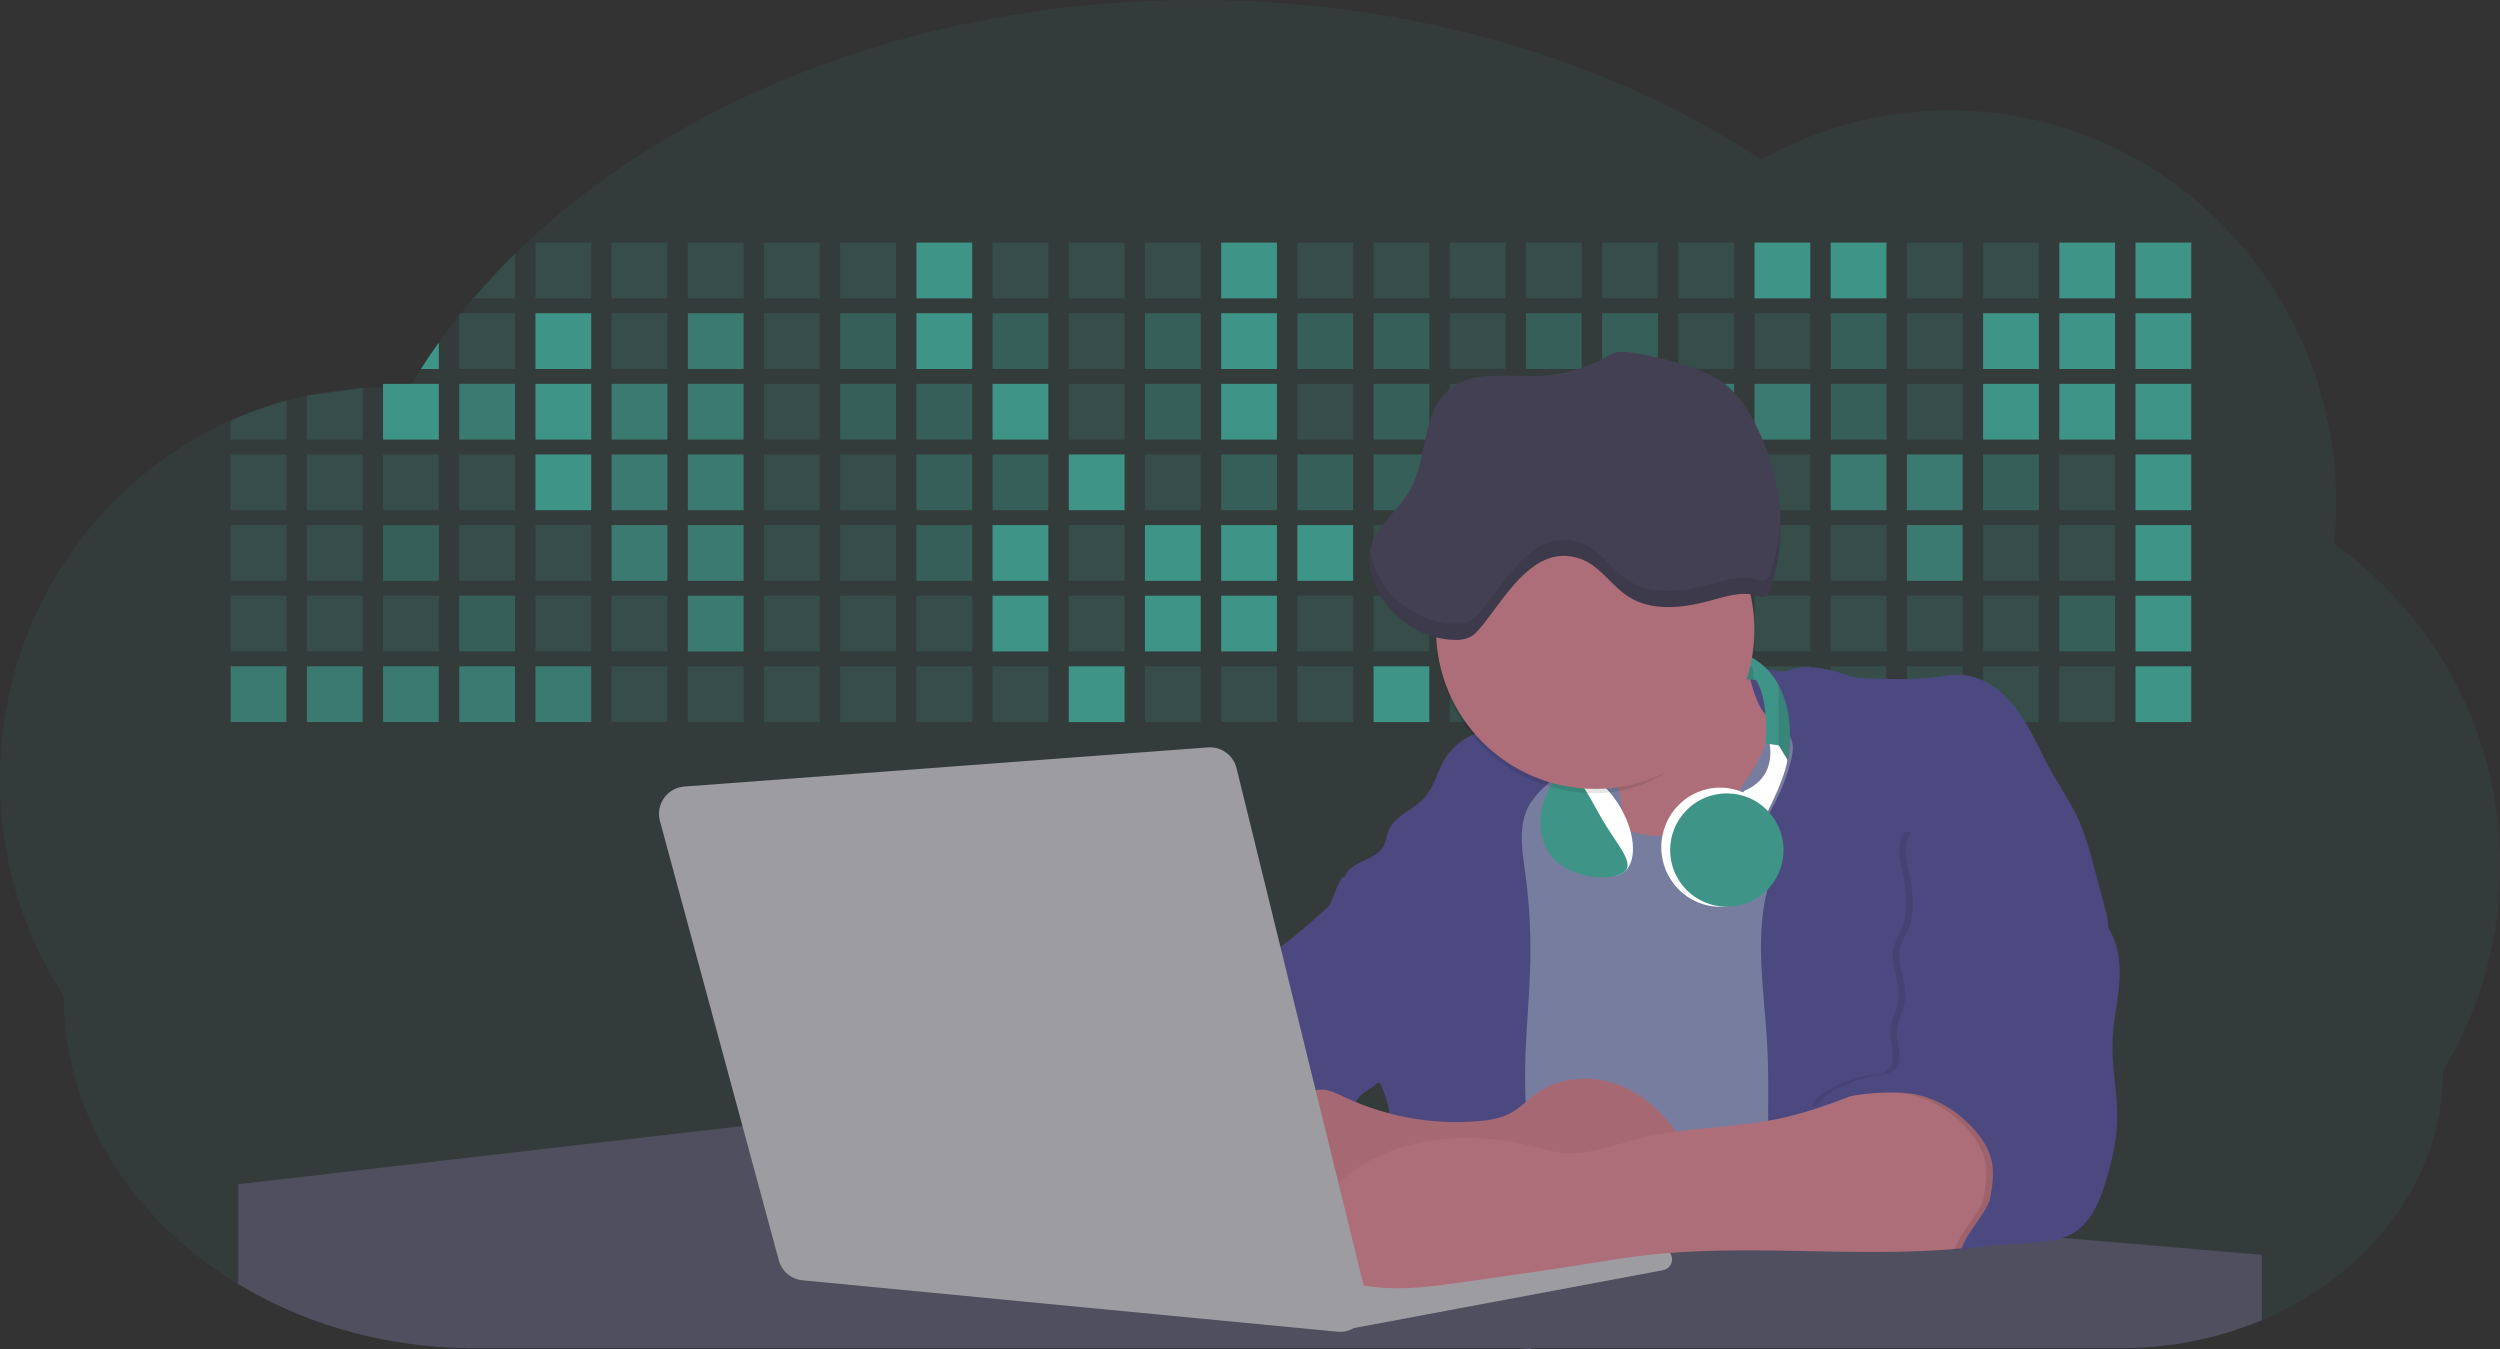<svg id="aa7bae02-e79e-4d6b-a496-aba15f39787c" data-name="Layer 1" xmlns="http://www.w3.org/2000/svg" width="1144" height="617.32" viewBox="0 0 1144 617.32"><rect x="0" y="0" width="1144" height="617.32" fill="#333333" stroke="none"/><title>developer activity</title><path d="M1172,537.57a181.92,181.92,0,0,1-6.85,49.6,180.06,180.06,0,0,1-19.27,44.28c0,50.1-33.82,93.4-82.91,114a167.3,167.3,0,0,1-64.73,12.8H245.17c-40.25,0-77.55-10.86-108.14-29.36A185.76,185.76,0,0,1,112.2,711c-34-29.22-55.08-69.6-55.08-114.2A180.5,180.5,0,0,1,28,498.08c0-73.36,43.39-136.44,105.55-164.29a174.52,174.52,0,0,1,25.51-9.12q4.63-1.26,9.36-2.26a175.39,175.39,0,0,1,25.51-3.5q4.65-.29,9.35-.33H205c3.46,0,6.89.12,10.3.32l1.12-1.9q2.06-3.44,4.22-6.81,3.9-6.14,8.18-12.1,4.48-6.29,9.35-12.38l.83-1q2.76-3.44,5.64-6.8,9-10.49,19-20.35c72.11-70.68,185.08-116.18,312.08-116.18,98.82,0,189.15,27.55,258.34,73.07A174.18,174.18,0,0,1,920,191.86c97.74,0,177,80.37,177,179.51a184.9,184.9,0,0,1-1,18.78A180,180,0,0,1,1172,537.57Z" transform="translate(-28 -141.34)" fill="#3e9587" opacity="0.1"/><path d="M263.66,257.52v20.35h-19Q253.59,267.39,263.66,257.52Z" transform="translate(-28 -141.34)" fill="#3e9587" opacity="0.2"/><rect x="245.02" y="111.02" width="25.51" height="25.51" fill="#3e9587" opacity="0.2"/><rect x="279.88" y="111.02" width="25.51" height="25.51" fill="#3e9587" opacity="0.2"/><rect x="314.75" y="111.02" width="25.51" height="25.51" fill="#3e9587" opacity="0.2"/><rect x="349.61" y="111.02" width="25.51" height="25.51" fill="#3e9587" opacity="0.2"/><rect x="384.48" y="111.02" width="25.51" height="25.51" fill="#3e9587" opacity="0.2"/><rect x="419.35" y="111.02" width="25.51" height="25.51" fill="#3e9587"/><rect x="454.21" y="111.02" width="25.51" height="25.51" fill="#3e9587" opacity="0.2"/><rect x="489.08" y="111.02" width="25.51" height="25.51" fill="#3e9587" opacity="0.2"/><rect x="523.94" y="111.02" width="25.51" height="25.51" fill="#3e9587" opacity="0.2"/><rect x="558.81" y="111.02" width="25.51" height="25.51" fill="#3e9587"/><rect x="593.68" y="111.02" width="25.51" height="25.51" fill="#3e9587" opacity="0.2"/><rect x="628.54" y="111.02" width="25.51" height="25.51" fill="#3e9587" opacity="0.2"/><rect x="663.41" y="111.02" width="25.51" height="25.51" fill="#3e9587" opacity="0.2"/><rect x="698.28" y="111.02" width="25.51" height="25.51" fill="#3e9587" opacity="0.2"/><rect x="733.14" y="111.02" width="25.51" height="25.51" fill="#3e9587" opacity="0.2"/><rect x="768.01" y="111.02" width="25.51" height="25.51" fill="#3e9587" opacity="0.2"/><rect x="802.87" y="111.02" width="25.51" height="25.51" fill="#3e9587"/><rect x="837.74" y="111.02" width="25.51" height="25.51" fill="#3e9587"/><rect x="872.61" y="111.02" width="25.51" height="25.51" fill="#3e9587" opacity="0.2"/><rect x="907.47" y="111.02" width="25.51" height="25.51" fill="#3e9587" opacity="0.2"/><rect x="942.34" y="111.02" width="25.51" height="25.51" fill="#3e9587"/><rect x="977.2" y="111.02" width="25.51" height="25.51" fill="#3e9587"/><path d="M228.8,298.08v12.1h-8.18Q224.52,304,228.8,298.08Z" transform="translate(-28 -141.34)" fill="#3e9587"/><rect x="210.15" y="143.33" width="25.51" height="25.51" fill="#3e9587" opacity="0.2"/><rect x="245.02" y="143.33" width="25.51" height="25.51" fill="#3e9587"/><rect x="279.88" y="143.33" width="25.51" height="25.51" fill="#3e9587" opacity="0.2"/><rect x="314.75" y="143.33" width="25.51" height="25.51" fill="#3e9587" opacity="0.7"/><rect x="349.61" y="143.33" width="25.51" height="25.51" fill="#3e9587" opacity="0.2"/><rect x="384.48" y="143.33" width="25.51" height="25.51" fill="#3e9587" opacity="0.4"/><rect x="419.35" y="143.33" width="25.51" height="25.51" fill="#3e9587"/><rect x="454.21" y="143.33" width="25.51" height="25.51" fill="#3e9587" opacity="0.4"/><rect x="489.08" y="143.33" width="25.51" height="25.51" fill="#3e9587" opacity="0.2"/><rect x="523.94" y="143.33" width="25.51" height="25.51" fill="#3e9587" opacity="0.4"/><rect x="558.81" y="143.33" width="25.51" height="25.51" fill="#3e9587"/><rect x="593.68" y="143.33" width="25.51" height="25.51" fill="#3e9587" opacity="0.4"/><rect x="628.54" y="143.33" width="25.51" height="25.51" fill="#3e9587" opacity="0.4"/><rect x="663.41" y="143.33" width="25.51" height="25.51" fill="#3e9587" opacity="0.2"/><rect x="698.28" y="143.33" width="25.51" height="25.51" fill="#3e9587" opacity="0.4"/><rect x="733.14" y="143.33" width="25.51" height="25.51" fill="#3e9587" opacity="0.4"/><rect x="768.01" y="143.33" width="25.51" height="25.51" fill="#3e9587" opacity="0.2"/><rect x="802.87" y="143.33" width="25.51" height="25.51" fill="#3e9587" opacity="0.2"/><rect x="837.74" y="143.33" width="25.51" height="25.51" fill="#3e9587" opacity="0.4"/><rect x="872.61" y="143.33" width="25.51" height="25.51" fill="#3e9587" opacity="0.2"/><rect x="907.47" y="143.33" width="25.51" height="25.51" fill="#3e9587"/><rect x="942.34" y="143.33" width="25.51" height="25.51" fill="#3e9587"/><rect x="977.2" y="143.33" width="25.51" height="25.51" fill="#3e9587"/><path d="M159.06,324.67V342.5H133.55v-8.71A174.52,174.52,0,0,1,159.06,324.67Z" transform="translate(-28 -141.34)" fill="#3e9587" opacity="0.2"/><polygon points="165.93 177.57 165.93 201.16 140.42 201.16 140.42 181.07 165.93 177.57" fill="#3e9587" opacity="0.2"/><rect x="175.28" y="175.65" width="25.51" height="25.51" fill="#3e9587"/><rect x="210.15" y="175.65" width="25.51" height="25.51" fill="#3e9587" opacity="0.7"/><rect x="245.02" y="175.65" width="25.51" height="25.51" fill="#3e9587"/><rect x="279.88" y="175.65" width="25.51" height="25.51" fill="#3e9587" opacity="0.7"/><rect x="314.75" y="175.65" width="25.51" height="25.51" fill="#3e9587" opacity="0.7"/><rect x="349.61" y="175.65" width="25.51" height="25.51" fill="#3e9587" opacity="0.2"/><rect x="384.48" y="175.65" width="25.51" height="25.51" fill="#3e9587" opacity="0.4"/><rect x="419.35" y="175.65" width="25.51" height="25.51" fill="#3e9587" opacity="0.4"/><rect x="454.21" y="175.65" width="25.51" height="25.51" fill="#3e9587"/><rect x="489.08" y="175.65" width="25.51" height="25.51" fill="#3e9587" opacity="0.2"/><rect x="523.94" y="175.65" width="25.51" height="25.51" fill="#3e9587" opacity="0.4"/><rect x="558.81" y="175.65" width="25.51" height="25.51" fill="#3e9587"/><rect x="593.68" y="175.65" width="25.51" height="25.51" fill="#3e9587" opacity="0.2"/><rect x="628.54" y="175.65" width="25.51" height="25.51" fill="#3e9587" opacity="0.4"/><rect x="663.41" y="175.65" width="25.51" height="25.51" fill="#3e9587" opacity="0.2"/><rect x="698.28" y="175.65" width="25.51" height="25.51" fill="#3e9587"/><rect x="733.14" y="175.65" width="25.51" height="25.51" fill="#3e9587" opacity="0.2"/><rect x="768.01" y="175.65" width="25.51" height="25.51" fill="#3e9587" opacity="0.7"/><rect x="802.87" y="175.65" width="25.51" height="25.51" fill="#3e9587" opacity="0.7"/><rect x="837.74" y="175.65" width="25.51" height="25.51" fill="#3e9587" opacity="0.4"/><rect x="872.61" y="175.65" width="25.51" height="25.51" fill="#3e9587" opacity="0.2"/><rect x="907.47" y="175.65" width="25.51" height="25.51" fill="#3e9587"/><rect x="942.34" y="175.65" width="25.51" height="25.51" fill="#3e9587"/><rect x="977.2" y="175.65" width="25.51" height="25.51" fill="#3e9587"/><rect x="105.55" y="207.96" width="25.51" height="25.51" fill="#3e9587" opacity="0.2"/><rect x="140.42" y="207.96" width="25.51" height="25.51" fill="#3e9587" opacity="0.2"/><rect x="175.28" y="207.96" width="25.51" height="25.51" fill="#3e9587" opacity="0.2"/><rect x="210.15" y="207.96" width="25.51" height="25.51" fill="#3e9587" opacity="0.2"/><rect x="245.02" y="207.96" width="25.51" height="25.51" fill="#3e9587"/><rect x="279.88" y="207.96" width="25.51" height="25.51" fill="#3e9587" opacity="0.7"/><rect x="314.75" y="207.96" width="25.51" height="25.51" fill="#3e9587" opacity="0.7"/><rect x="349.61" y="207.96" width="25.51" height="25.51" fill="#3e9587" opacity="0.2"/><rect x="384.48" y="207.96" width="25.51" height="25.51" fill="#3e9587" opacity="0.2"/><rect x="419.35" y="207.96" width="25.51" height="25.51" fill="#3e9587" opacity="0.4"/><rect x="454.21" y="207.96" width="25.51" height="25.51" fill="#3e9587" opacity="0.4"/><rect x="489.08" y="207.96" width="25.51" height="25.51" fill="#3e9587"/><rect x="523.94" y="207.96" width="25.51" height="25.51" fill="#3e9587" opacity="0.2"/><rect x="558.81" y="207.96" width="25.51" height="25.51" fill="#3e9587" opacity="0.4"/><rect x="593.68" y="207.96" width="25.51" height="25.51" fill="#3e9587" opacity="0.4"/><rect x="628.54" y="207.96" width="25.51" height="25.51" fill="#3e9587" opacity="0.4"/><rect x="663.41" y="207.96" width="25.51" height="25.51" fill="#3e9587" opacity="0.4"/><rect x="698.28" y="207.96" width="25.51" height="25.51" fill="#3e9587" opacity="0.2"/><rect x="733.14" y="207.96" width="25.51" height="25.51" fill="#3e9587" opacity="0.2"/><rect x="768.01" y="207.96" width="25.51" height="25.51" fill="#3e9587" opacity="0.2"/><rect x="802.87" y="207.96" width="25.51" height="25.51" fill="#3e9587" opacity="0.2"/><rect x="837.74" y="207.96" width="25.51" height="25.51" fill="#3e9587" opacity="0.7"/><rect x="872.61" y="207.96" width="25.51" height="25.51" fill="#3e9587" opacity="0.7"/><rect x="907.47" y="207.96" width="25.51" height="25.51" fill="#3e9587" opacity="0.4"/><rect x="942.34" y="207.96" width="25.51" height="25.51" fill="#3e9587" opacity="0.2"/><rect x="977.2" y="207.96" width="25.51" height="25.51" fill="#3e9587"/><rect x="105.55" y="240.28" width="25.51" height="25.51" fill="#3e9587" opacity="0.2"/><rect x="140.42" y="240.28" width="25.51" height="25.51" fill="#3e9587" opacity="0.2"/><rect x="175.28" y="240.28" width="25.51" height="25.51" fill="#3e9587" opacity="0.4"/><rect x="210.15" y="240.28" width="25.51" height="25.51" fill="#3e9587" opacity="0.2"/><rect x="245.02" y="240.28" width="25.51" height="25.51" fill="#3e9587" opacity="0.2"/><rect x="279.88" y="240.28" width="25.51" height="25.51" fill="#3e9587" opacity="0.7"/><rect x="314.75" y="240.28" width="25.51" height="25.51" fill="#3e9587" opacity="0.7"/><rect x="349.61" y="240.28" width="25.51" height="25.51" fill="#3e9587" opacity="0.2"/><rect x="384.48" y="240.28" width="25.51" height="25.51" fill="#3e9587" opacity="0.2"/><rect x="419.35" y="240.28" width="25.51" height="25.51" fill="#3e9587" opacity="0.4"/><rect x="454.21" y="240.28" width="25.51" height="25.51" fill="#3e9587"/><rect x="489.08" y="240.28" width="25.51" height="25.51" fill="#3e9587" opacity="0.2"/><rect x="523.94" y="240.28" width="25.51" height="25.51" fill="#3e9587"/><rect x="558.81" y="240.28" width="25.51" height="25.51" fill="#3e9587"/><rect x="593.68" y="240.28" width="25.51" height="25.51" fill="#3e9587"/><rect x="628.54" y="240.28" width="25.51" height="25.51" fill="#3e9587" opacity="0.2"/><rect x="663.41" y="240.28" width="25.51" height="25.51" fill="#3e9587"/><rect x="698.28" y="240.28" width="25.51" height="25.51" fill="#3e9587" opacity="0.2"/><rect x="733.14" y="240.28" width="25.51" height="25.51" fill="#3e9587" opacity="0.2"/><rect x="768.01" y="240.28" width="25.51" height="25.51" fill="#3e9587" opacity="0.2"/><rect x="802.87" y="240.28" width="25.51" height="25.51" fill="#3e9587" opacity="0.2"/><rect x="837.74" y="240.28" width="25.51" height="25.51" fill="#3e9587" opacity="0.2"/><rect x="872.61" y="240.28" width="25.51" height="25.51" fill="#3e9587" opacity="0.7"/><rect x="907.47" y="240.28" width="25.51" height="25.51" fill="#3e9587" opacity="0.2"/><rect x="942.34" y="240.28" width="25.51" height="25.51" fill="#3e9587" opacity="0.2"/><rect x="977.2" y="240.28" width="25.51" height="25.51" fill="#3e9587"/><rect x="105.55" y="272.59" width="25.51" height="25.51" fill="#3e9587" opacity="0.2"/><rect x="140.42" y="272.59" width="25.51" height="25.51" fill="#3e9587" opacity="0.2"/><rect x="175.28" y="272.59" width="25.51" height="25.51" fill="#3e9587" opacity="0.2"/><rect x="210.15" y="272.59" width="25.51" height="25.51" fill="#3e9587" opacity="0.4"/><rect x="245.02" y="272.59" width="25.51" height="25.51" fill="#3e9587" opacity="0.2"/><rect x="279.88" y="272.59" width="25.51" height="25.51" fill="#3e9587" opacity="0.2"/><rect x="314.75" y="272.59" width="25.51" height="25.51" fill="#3e9587" opacity="0.7"/><rect x="349.61" y="272.59" width="25.51" height="25.51" fill="#3e9587" opacity="0.2"/><rect x="384.48" y="272.59" width="25.51" height="25.51" fill="#3e9587" opacity="0.2"/><rect x="419.35" y="272.59" width="25.51" height="25.51" fill="#3e9587" opacity="0.2"/><rect x="454.21" y="272.59" width="25.51" height="25.51" fill="#3e9587"/><rect x="489.08" y="272.59" width="25.51" height="25.51" fill="#3e9587" opacity="0.2"/><rect x="523.94" y="272.59" width="25.51" height="25.51" fill="#3e9587"/><rect x="558.81" y="272.59" width="25.51" height="25.51" fill="#3e9587"/><rect x="593.68" y="272.59" width="25.51" height="25.51" fill="#3e9587" opacity="0.2"/><rect x="628.54" y="272.59" width="25.51" height="25.51" fill="#3e9587" opacity="0.2"/><rect x="663.41" y="272.59" width="25.51" height="25.51" fill="#3e9587" opacity="0.2"/><rect x="698.28" y="272.59" width="25.51" height="25.51" fill="#3e9587" opacity="0.2"/><rect x="733.14" y="272.59" width="25.51" height="25.51" fill="#3e9587" opacity="0.2"/><rect x="768.01" y="272.59" width="25.51" height="25.51" fill="#3e9587" opacity="0.2"/><rect x="802.87" y="272.59" width="25.51" height="25.51" fill="#3e9587" opacity="0.2"/><rect x="837.74" y="272.59" width="25.51" height="25.51" fill="#3e9587" opacity="0.2"/><rect x="872.61" y="272.59" width="25.51" height="25.51" fill="#3e9587" opacity="0.2"/><rect x="907.47" y="272.59" width="25.51" height="25.51" fill="#3e9587" opacity="0.2"/><rect x="942.34" y="272.59" width="25.51" height="25.51" fill="#3e9587" opacity="0.4"/><rect x="977.2" y="272.59" width="25.51" height="25.51" fill="#3e9587"/><rect x="105.55" y="304.91" width="25.51" height="25.51" fill="#3e9587" opacity="0.7"/><rect x="140.42" y="304.91" width="25.51" height="25.51" fill="#3e9587" opacity="0.7"/><rect x="175.28" y="304.91" width="25.51" height="25.51" fill="#3e9587" opacity="0.7"/><rect x="210.15" y="304.91" width="25.51" height="25.51" fill="#3e9587" opacity="0.7"/><rect x="245.02" y="304.91" width="25.51" height="25.51" fill="#3e9587" opacity="0.7"/><rect x="279.88" y="304.91" width="25.51" height="25.51" fill="#3e9587" opacity="0.2"/><rect x="314.75" y="304.91" width="25.51" height="25.51" fill="#3e9587" opacity="0.2"/><rect x="349.61" y="304.91" width="25.51" height="25.51" fill="#3e9587" opacity="0.2"/><rect x="384.48" y="304.91" width="25.51" height="25.51" fill="#3e9587" opacity="0.2"/><rect x="419.35" y="304.91" width="25.51" height="25.51" fill="#3e9587" opacity="0.2"/><rect x="454.21" y="304.91" width="25.51" height="25.51" fill="#3e9587" opacity="0.2"/><rect x="489.08" y="304.91" width="25.51" height="25.51" fill="#3e9587"/><rect x="523.94" y="304.91" width="25.51" height="25.51" fill="#3e9587" opacity="0.2"/><rect x="558.81" y="304.91" width="25.51" height="25.51" fill="#3e9587" opacity="0.2"/><rect x="593.68" y="304.91" width="25.51" height="25.51" fill="#3e9587" opacity="0.2"/><rect x="628.54" y="304.91" width="25.51" height="25.51" fill="#3e9587"/><rect x="663.41" y="304.91" width="25.51" height="25.51" fill="#3e9587" opacity="0.2"/><rect x="698.28" y="304.91" width="25.51" height="25.51" fill="#3e9587" opacity="0.2"/><rect x="733.14" y="304.91" width="25.51" height="25.51" fill="#3e9587" opacity="0.2"/><rect x="768.01" y="304.91" width="25.51" height="25.51" fill="#3e9587" opacity="0.2"/><rect x="802.87" y="304.91" width="25.51" height="25.51" fill="#3e9587" opacity="0.2"/><rect x="837.74" y="304.91" width="25.51" height="25.51" fill="#3e9587" opacity="0.2"/><rect x="872.61" y="304.91" width="25.51" height="25.51" fill="#3e9587" opacity="0.2"/><rect x="907.47" y="304.91" width="25.51" height="25.51" fill="#3e9587" opacity="0.2"/><rect x="942.34" y="304.91" width="25.51" height="25.51" fill="#3e9587" opacity="0.2"/><rect x="977.2" y="304.91" width="25.51" height="25.51" fill="#3e9587"/><circle cx="734.52" cy="363.89" r="34.87" fill="#767d9f"/><path d="M760.71,460.87q5.22,22.78,8.86,45.9c.73,4.58,1.38,9.41-.28,13.74-1.39,3.61-4.22,6.43-6.44,9.59s-3.9,7.21-2.55,10.83,5.29,5.6,9.05,6.62c10.76,2.9,22.23.79,32.94-2.35a53.29,53.29,0,0,0,13.81-5.72c4.54-2.88,8.26-6.88,11.68-11,15.61-18.93,25.83-41.65,35.45-64.23a39.12,39.12,0,0,1-33.11-13.34c-3.94-4.63-6.83-11.08-4.61-16.74-6.51,3.57-14.24,3.81-21.25,6.25a75.49,75.49,0,0,0-12.5,6.15q-7.18,4.15-14.28,8.46C772.07,458.29,767,461.19,760.71,460.87Z" transform="translate(-28 -141.34)" fill="#ae6e79"/><path d="M833.64,487.05c-6.11,11.89-14.06,23.32-25.41,30.4s-26.63,9-38,2c-5.6-3.42-9.84-8.62-14.73-13s-11-8.13-17.57-7.56c-7.24.63-12.91,6.28-17.76,11.69-7.36,8.22-14.47,16.79-19.68,26.52-10,18.7-12.37,40.56-11.93,61.76s3.51,42.29,3.58,63.49c.1,26.08-4.32,51.95-8.79,77.64,41.1-5.06,82.25,6,123.44,10.19,26.36,2.71,52.92,2.65,79.42,2.58,4.66,0,9.62-.12,13.5-2.7a18.2,18.2,0,0,0,5.59-6.64c3.66-6.75,5.13-14.45,6.15-22.06,2.59-19.22,2.67-38.68,2.74-58.08.18-47,.35-94.17-5.62-140.8-1.47-11.47-3.35-23-7.75-33.73s-11.58-20.6-21.62-26.35c-6.45-3.7-21.4-10.14-29-6.41C841.67,460.15,837.73,479.09,833.64,487.05Z" transform="translate(-28 -141.34)" fill="#767d9f"/><path d="M836.68,619.77c-1.55-29-7.86-59.95,5.57-85.69,3.3-6.32-8.54-14.21-4.88-20.33a92.08,92.08,0,0,0,10.06-23.93c.76-2.89,1.37-5.95.65-8.85-1.33-5.29-6.56-8.44-11-11.66-4.9-3.56-7.42-14.41-9-20.28s12.57,1.2,18.26-.89c7.9-2.89,17.94-1.07,25.82,1.86,4.4,1.62,9.18,1.76,13.87,1.88,9.11.24,18.25.47,27.29-.65,4.06-.51,8.13-1.28,12.21-1.05,10.41.59,19.46,7.71,25.62,16.13s10.08,18.23,15.13,27.35c4.21,7.6,9.23,14.78,12.82,22.69,3.18,7,5.19,14.52,7.18,22l5.13,19.19a25.58,25.58,0,0,1,1.26,8.51c-.26,3.07-1.62,5.93-3,8.66A164.12,164.12,0,0,1,971,603.2c-10.79,13.23-23.89,25.16-30.3,41-2.5,6.17-3.89,12.73-5.16,19.27a707.94,707.94,0,0,0-10.9,79.15,174.2,174.2,0,0,0-36.52-12.21,177.61,177.61,0,0,0-19-3c-5.59-.58-12.8.52-18.12-1-8.9-2.53-9.88-17.58-11.23-25.46-2.16-12.55-2.59-25.32-2.67-38C837,648.53,837.45,634.14,836.68,619.77Z" transform="translate(-28 -141.34)" fill="#4c4981"/><path d="M641.23,565.54c4.21,24,8.85,48.07,18,70.62-.23.22-.46.42-.69.62-.81.69-1.65,1.34-2.53,2-2.05,1.44-4.3,2.66-6,4.54a8,8,0,0,0-1.5,2.45,5.48,5.48,0,0,0,0,4.47c-4.77,2.11-10.31,1.46-15.66,1.26-4.61-.17-9.08,0-12.78,2.53-5.14,3.54-6.69,10.34-7.52,16.52q-.46,3.38-.79,6.77-.32,3.15-.52,6.32a188.61,188.61,0,0,0-.19,21q.08,1.92.21,3.84c-16.34-.39-31.23-8.91-45.32-17.19-3.22-1.89-6.54-3.88-8.63-7A15.8,15.8,0,0,1,555,674c0-.51.09-1,.16-1.52a41.58,41.58,0,0,1,2.29-8.68,107.2,107.2,0,0,1,19.19-32.65c3.58-4.18,7.61-8.27,9.28-13.52.73-2.29,1-4.72,1.74-7,3.32-9.88,15.3-14.55,19.4-24.14,1-2.29,1.46-4.8,2.7-7a17.63,17.63,0,0,1,4.25-4.75c.73-.61,1.49-1.2,2.24-1.79q10.54-8.26,20.31-17.45,1.82-1.71,3.6-3.46A59.48,59.48,0,0,0,641.23,565.54Z" transform="translate(-28 -141.34)" fill="#4c4981"/><path d="M742,494.56c-1.44,1.52-3,2.95-4.53,4.37l-.41.37-1.62,1.5a39,39,0,0,0-7.55,8.79l-.17.28c-5.1,9.13-3.21,20.37-1.79,30.74a261.55,261.55,0,0,1,2.37,39c-.26,18-2.38,35.88-2.42,53.86,0,4.08.09,8.15.27,12.23.29,6.63.79,13.25,1.39,19.87.65,7.26,1.43,14.51,2.16,21.76.58,5.61,1.13,11.21,1.59,16.81.23,2.9.45,5.79.63,8.69.21,3.4.38,6.81.48,10.21h0c.07,2.16.11,4.31.11,6.47,0,1.23,0,2.45,0,3.67q0,3.51-.19,7-.2,4.49-.61,9c-.31,3.27-.86,6.84-3.16,9.14-.14.14-.29.27-.44.4l-3.24-.4a332.72,332.72,0,0,0-67.3-1.2c.49-3.38.94-6.75,1.38-10.14.2-1.6.4-3.21.59-4.82q.33-2.76.63-5.52c.23-2,.44-4,.64-6q.78-7.73,1.37-15.47.87-11.29,1.32-22.62.22-5.41.34-10.83.17-6.72.16-13.45,0-6.54-.11-13.1c0-1.44-.06-2.88-.18-4.31a27.35,27.35,0,0,0-.53-3.83,49.87,49.87,0,0,0-3-8.48c-.22-.52-.43-1-.64-1.55-.12-.27-.23-.55-.34-.82,5.76-5.13,9.86-12,13.8-18.76,6.39-10.89,12.93-22.26,14-34.84s-5.18-26.71-17.2-30.55c-3.27-1-6.73-1.28-10.1-1.87-3.18-.56-9.81-1.83-13.49-4.11q-3,3.08-6,6.05a22.15,22.15,0,0,1,2.17-8.71l1.42.07a2.71,2.71,0,0,1-.16-1c0-1.07.74-2.28,2.32-3.62,4.71-4,12.12-4.89,15.09-10.3,1.24-2.25,1.45-4.93,2.45-7.29,2.87-6.73,11.11-9.21,16.07-14.59s6.2-13,10.21-19a28.62,28.62,0,0,1,12-10c.4-.19.81-.38,1.22-.55,8.3-3.55,18.16-4.36,26.76-4.34,3.34,0,12,.1,16.24,1.79a5.32,5.32,0,0,1,1.85,1.13C752.37,480.61,745.34,491,742,494.56Z" transform="translate(-28 -141.34)" fill="#4c4981"/><path d="M642.72,542.69a60.88,60.88,0,0,1,46.74,4.87c7.2,4,13.66,9.58,17.62,16.78,5.95,10.8,5.69,23.82,5.27,36.15-.21,6.17-.48,12.56-3.2,18.1C706,625,700.06,629.4,694,633a42.24,42.24,0,0,1-12.32,5.33c-6.72,1.46-13.7.22-20.47-1-7.36-1.36-15.26-3-20.37-8.48-3-3.18-4.64-7.31-6.26-11.35q-3.49-8.75-7-17.48c-4.05-10.11-5.42-18.52-.07-28.37,2.43-4.49,5.4-8.69,7.8-13.21C636.51,556.14,640.81,543.28,642.72,542.69Z" transform="translate(-28 -141.34)" fill="#4c4981"/><path d="M1063,715.56v29.9a167.3,167.3,0,0,1-64.73,12.8H728.58c-.14.14-.29.27-.44.4l-3.24-.4H245.17c-40.25,0-77.55-10.86-108.14-29.36V683.25l230.72-26.63.18,0L502.29,668l34.77,3,18.06,1.53,37.38,3.17,19.23,1.63,28,2.38,3.94.33,20.18,1.71L691.23,684l38.5,3.26,64.18,5.45,45.15,3.83,74.14,6.29,14.1,1.19,1.52.13,1.32.11,18.62,1.58,20.44,1.74,2.37.2Z" transform="translate(-28 -141.34)" fill="#504f60"/><polygon points="764 573.12 474.86 523.77 463.65 580.46 596.19 596.33 637 601.44 749.26 579.33 764 573.12" fill="#9c9ca1"/><path d="M642.33,739.94l144.86-27.23a5,5,0,0,1,5.94,4.93h0a5,5,0,0,1-4.09,4.93L647.57,749.06Z" transform="translate(-28 -141.34)" fill="#9c9ca1"/><path d="M705.17,654.31c4.51-.42,9.08-1.13,13.14-3.13,5-2.49,8.89-6.78,13.52-9.94,10.18-7,23.8-7.94,35.47-3.92s21.41,12.63,28.23,22.91c4.53,6.85,7.93,15.59,4.73,23.15a30.51,30.51,0,0,1-4.12,6.44l-8.34,10.9a29,29,0,0,1-5.66,6.09c-3.12,2.27-7,3.2-10.82,3.76-10.15,1.48-20.48.64-30.71,1.32-17.57,1.17-34.73,6.83-52.34,6.64-10.12-.11-20.11-2.15-30-4.19l-43.77-9c-7.62-1.56-16.23-3.84-19.82-10.75-1.61-3.11-1.91-6.71-2.1-10.21-.52-9.64,0-20.36,6.68-27.31,6.28-6.52,16.21-8.58,23.71-13.4,9.18-5.91,12.21-4,21.89.44A120,120,0,0,0,705.17,654.31Z" transform="translate(-28 -141.34)" fill="#ae6e79"/><path d="M705.17,654.31c4.51-.42,9.08-1.13,13.14-3.13,5-2.49,8.89-6.78,13.52-9.94,10.18-7,23.8-7.94,35.47-3.92s21.41,12.63,28.23,22.91c4.53,6.85,7.93,15.59,4.73,23.15a30.51,30.51,0,0,1-4.12,6.44l-8.34,10.9a29,29,0,0,1-5.66,6.09c-3.12,2.27-7,3.2-10.82,3.76-10.15,1.48-20.48.64-30.71,1.32-17.57,1.17-34.73,6.83-52.34,6.64-10.12-.11-20.11-2.15-30-4.19l-43.77-9c-7.62-1.56-16.23-3.84-19.82-10.75-1.61-3.11-1.91-6.71-2.1-10.21-.52-9.64,0-20.36,6.68-27.31,6.28-6.52,16.21-8.58,23.71-13.4,9.18-5.91,12.21-4,21.89.44A120,120,0,0,0,705.17,654.31Z" transform="translate(-28 -141.34)" opacity="0.05"/><path d="M880.94,640.6c-12.28,4.75-24.63,9.52-37.49,12.35-21.56,4.75-44.12,4-65.51,9.43-11.3,2.88-22.53,7.52-34.14,6.58-5.19-.42-10.2-2-15.25-3.2-28.37-7-60.62-4.73-83.66,13.27-7.88,6.15-14.33,13.82-20.18,22a14.7,14.7,0,0,0,5.91,21.88A86.62,86.62,0,0,0,659,730.48c13.13,1.16,26.32-.7,39.38-2.56,19.38-2.75,38.77-5.51,58.1-8.6,6.94-1.11,13.88-2.26,20.86-3.14,50.23-6.35,101.37,1.37,151.73-3.93,5.09-.54,10.27-1.24,14.9-3.41,11.72-5.5,17.52-20,15.1-32.74s-11.76-23.33-23-29.83c-9.42-5.47-19.58-7.68-30.07-10C896.26,634,890.32,637,880.94,640.6Z" transform="translate(-28 -141.34)" fill="#ae6e79"/><path d="M988.67,564.44c5.54,7.26,6.72,17,6.12,26.09s-2.76,18.08-3.08,27.21c-.44,12.52,2.58,25,2.07,37.48-.36,8.73-2.43,17.29-4.88,25.67-2.89,9.89-7.07,20.52-16.2,25.27-12.12,6.31-37.54,2.76-50.29,7.7,1.16-7.23,12.28-17.7,13.44-24.93.8-5,1.61-10.14.75-15.15-1.1-6.39-4.85-12.06-9.3-16.78-7.08-7.51-16.32-13.16-26.47-15s-35-.33-43.12,6.08c-1-6.62,17.6-13,24.14-14.43,3.26-.73,7-.32,9.61-2.39,5-3.92,1.37-11.73,1.61-18,.19-5,3.11-9.58,3.7-14.58,1-8-4.22-16.15-2.17-24,.76-2.9,2.45-5.45,3.62-8.21,3.56-8.45,2-18.09.1-27.07-1.18-5.64-2.33-12,.81-16.81,2.91-4.49,11.17,11.5,16.46,10.76,17.47-2.45,33.28-15.4,47.39-4.8,7.19,5.4,8.13,11,11,18.71C976.77,554.6,984,558.36,988.67,564.44Z" transform="translate(-28 -141.34)" opacity="0.1"/><path d="M991.67,564.44c5.54,7.26,6.72,17,6.12,26.09s-2.76,18.08-3.08,27.21c-.44,12.52,2.58,25,2.07,37.48-.36,8.73-2.43,17.29-4.88,25.67-2.89,9.89-7.07,20.52-16.2,25.27-12.12,6.31-37.54,2.76-50.29,7.7,1.16-7.23,12.28-17.7,13.44-24.93.8-5,1.61-10.14.75-15.15-1.1-6.39-4.85-12.06-9.3-16.78-7.08-7.51-16.32-13.16-26.47-15s-35-.33-43.12,6.08c-1-6.62,17.6-13,24.14-14.43,3.26-.73,7-.32,9.61-2.39,5-3.92,1.37-11.73,1.61-18,.19-5,3.11-9.58,3.7-14.58,1-8-4.22-16.15-2.17-24,.76-2.9,2.45-5.45,3.62-8.21,3.56-8.45,2-18.09.1-27.07-1.18-5.64-2.33-12,.81-16.81,2.91-4.49,8.6-6.19,13.89-6.94a68.42,68.42,0,0,1,50,12.9c7.19,5.4,8.13,11,11,18.71C979.77,554.6,987,558.36,991.67,564.44Z" transform="translate(-28 -141.34)" fill="#4c4981"/><path d="M330,517.06,384.37,718a12.55,12.55,0,0,0,10.91,9.21L640,750.72a12.54,12.54,0,0,0,13.38-15.48L593.84,492.86a12.54,12.54,0,0,0-13.12-9.51L341.13,501.27A12.54,12.54,0,0,0,330,517.06Z" transform="translate(-28 -141.34)" fill="#9c9ca1"/><ellipse cx="787.11" cy="387.68" rx="26.9" ry="27.25" fill="#fff"/><path d="M837.2,479.31s5.67,16.86-11.06,23.95L824,507l10.48,10.34S847.4,493.77,846,485.4C846,485.4,844,476.9,837.2,479.31Z" transform="translate(-28 -141.34)" fill="#fff"/><circle cx="790.2" cy="388.99" r="25.94" fill="#3e9587"/><path d="M846.13,489.23l-4.12-6.8-6-.85c1.28-22.39-4.53-29.06-4.53-29.06l-1.35-.13-5.88-.57-11.06-11.48v-3.26c15.54,1.85,24.13,9.23,28.77,17.88C850.16,470.14,846.13,489.23,846.13,489.23Z" transform="translate(-28 -141.34)" fill="#3e9587"/><path d="M830.18,448.27v4.12l-5.88-.57-11.06-11.48S830.35,444.17,830.18,448.27Z" transform="translate(-28 -141.34)" stroke="#4c4981" stroke-miterlimit="10" opacity="0.1"/><path d="M846.13,489.23l-4.12-6.8V455C850.16,470.14,846.13,489.23,846.13,489.23Z" transform="translate(-28 -141.34)" stroke="#4c4981" stroke-miterlimit="10" opacity="0.1"/><ellipse cx="757.11" cy="518.2" rx="14.43" ry="26.32" transform="translate(-185.67 306.64) rotate(-30)" fill="#fff"/><path d="M761,516c7.27,12.59,16.19,21,9.29,25s-27,2-34.27-10.6-.67-30,6.23-34S753.72,503.38,761,516Z" transform="translate(-28 -141.34)" fill="#3e9587"/><path d="M825.73,425.3c0,40.23-27.53,79-67.76,79a72.85,72.85,0,0,1,0-145.7C798.2,358.64,825.73,385.06,825.73,425.3Z" transform="translate(-28 -141.34)" opacity="0.1"/><circle cx="729.97" cy="288.15" r="72.85" fill="#ae6e79"/><path d="M751.57,397.21c8.67,3.19,13.8,12.15,21.58,17.14,11,7,25.32,5.19,37.88,1.73,7-1.91,14.32-4.24,21.21-2.12a6,6,0,0,0,3.23.46c1.5-.43,2.24-2.09,2.73-3.57,8.52-25.4,4.69-54.17-8.17-77.67-3.32-6.06-7.3-11.92-12.78-16.13-4.32-3.31-9.4-5.48-14.52-7.33a145,145,0,0,0-28.88-7.13,17.94,17.94,0,0,0-5.27-.17c-2.41.39-4.57,1.69-6.72,2.85A68.78,68.78,0,0,1,732,313.38c-14,.53-30-2.77-40.79,6.21-13,10.77-9.76,31.78-18.19,46.4-5.58,9.67-16.34,16.69-18.11,27.7a25.57,25.57,0,0,0,.63,10.07c4.12,16.94,20.52,30.06,38,30.37a14.42,14.42,0,0,0,7.76-1.59,17.55,17.55,0,0,0,4.09-3.89C716.84,415.09,729.94,389.25,751.57,397.21Z" transform="translate(-28 -141.34)" fill="#444053"/><path d="M838.2,403.48c-.49,1.48-1.23,3.14-2.73,3.57a6,6,0,0,1-3.23-.46c-6.89-2.12-14.25.21-21.2,2.12-12.57,3.46-26.92,5.31-37.88-1.73-7.79-5-12.91-14-21.59-17.14-21.63-8-34.73,17.88-46.21,31.44a17.55,17.55,0,0,1-4.09,3.89,14.42,14.42,0,0,1-7.76,1.59c-17.42-.31-33.83-13.43-38-30.37-.23-1-.43-2-.58-3,0,.09,0,.17-.05.26a25.57,25.57,0,0,0,.63,10.07c4.12,16.94,20.53,30.06,38,30.37a14.42,14.42,0,0,0,7.76-1.59,17.55,17.55,0,0,0,4.09-3.89c11.48-13.56,24.58-39.4,46.21-31.44,8.68,3.19,13.8,12.15,21.59,17.14,11,7,25.31,5.19,37.88,1.73,7-1.91,14.31-4.24,21.2-2.12a6,6,0,0,0,3.23.46c1.5-.43,2.24-2.09,2.73-3.57a90.29,90.29,0,0,0,4.48-32.26A88.8,88.8,0,0,1,838.2,403.48Z" transform="translate(-28 -141.34)" opacity="0.1"/></svg>